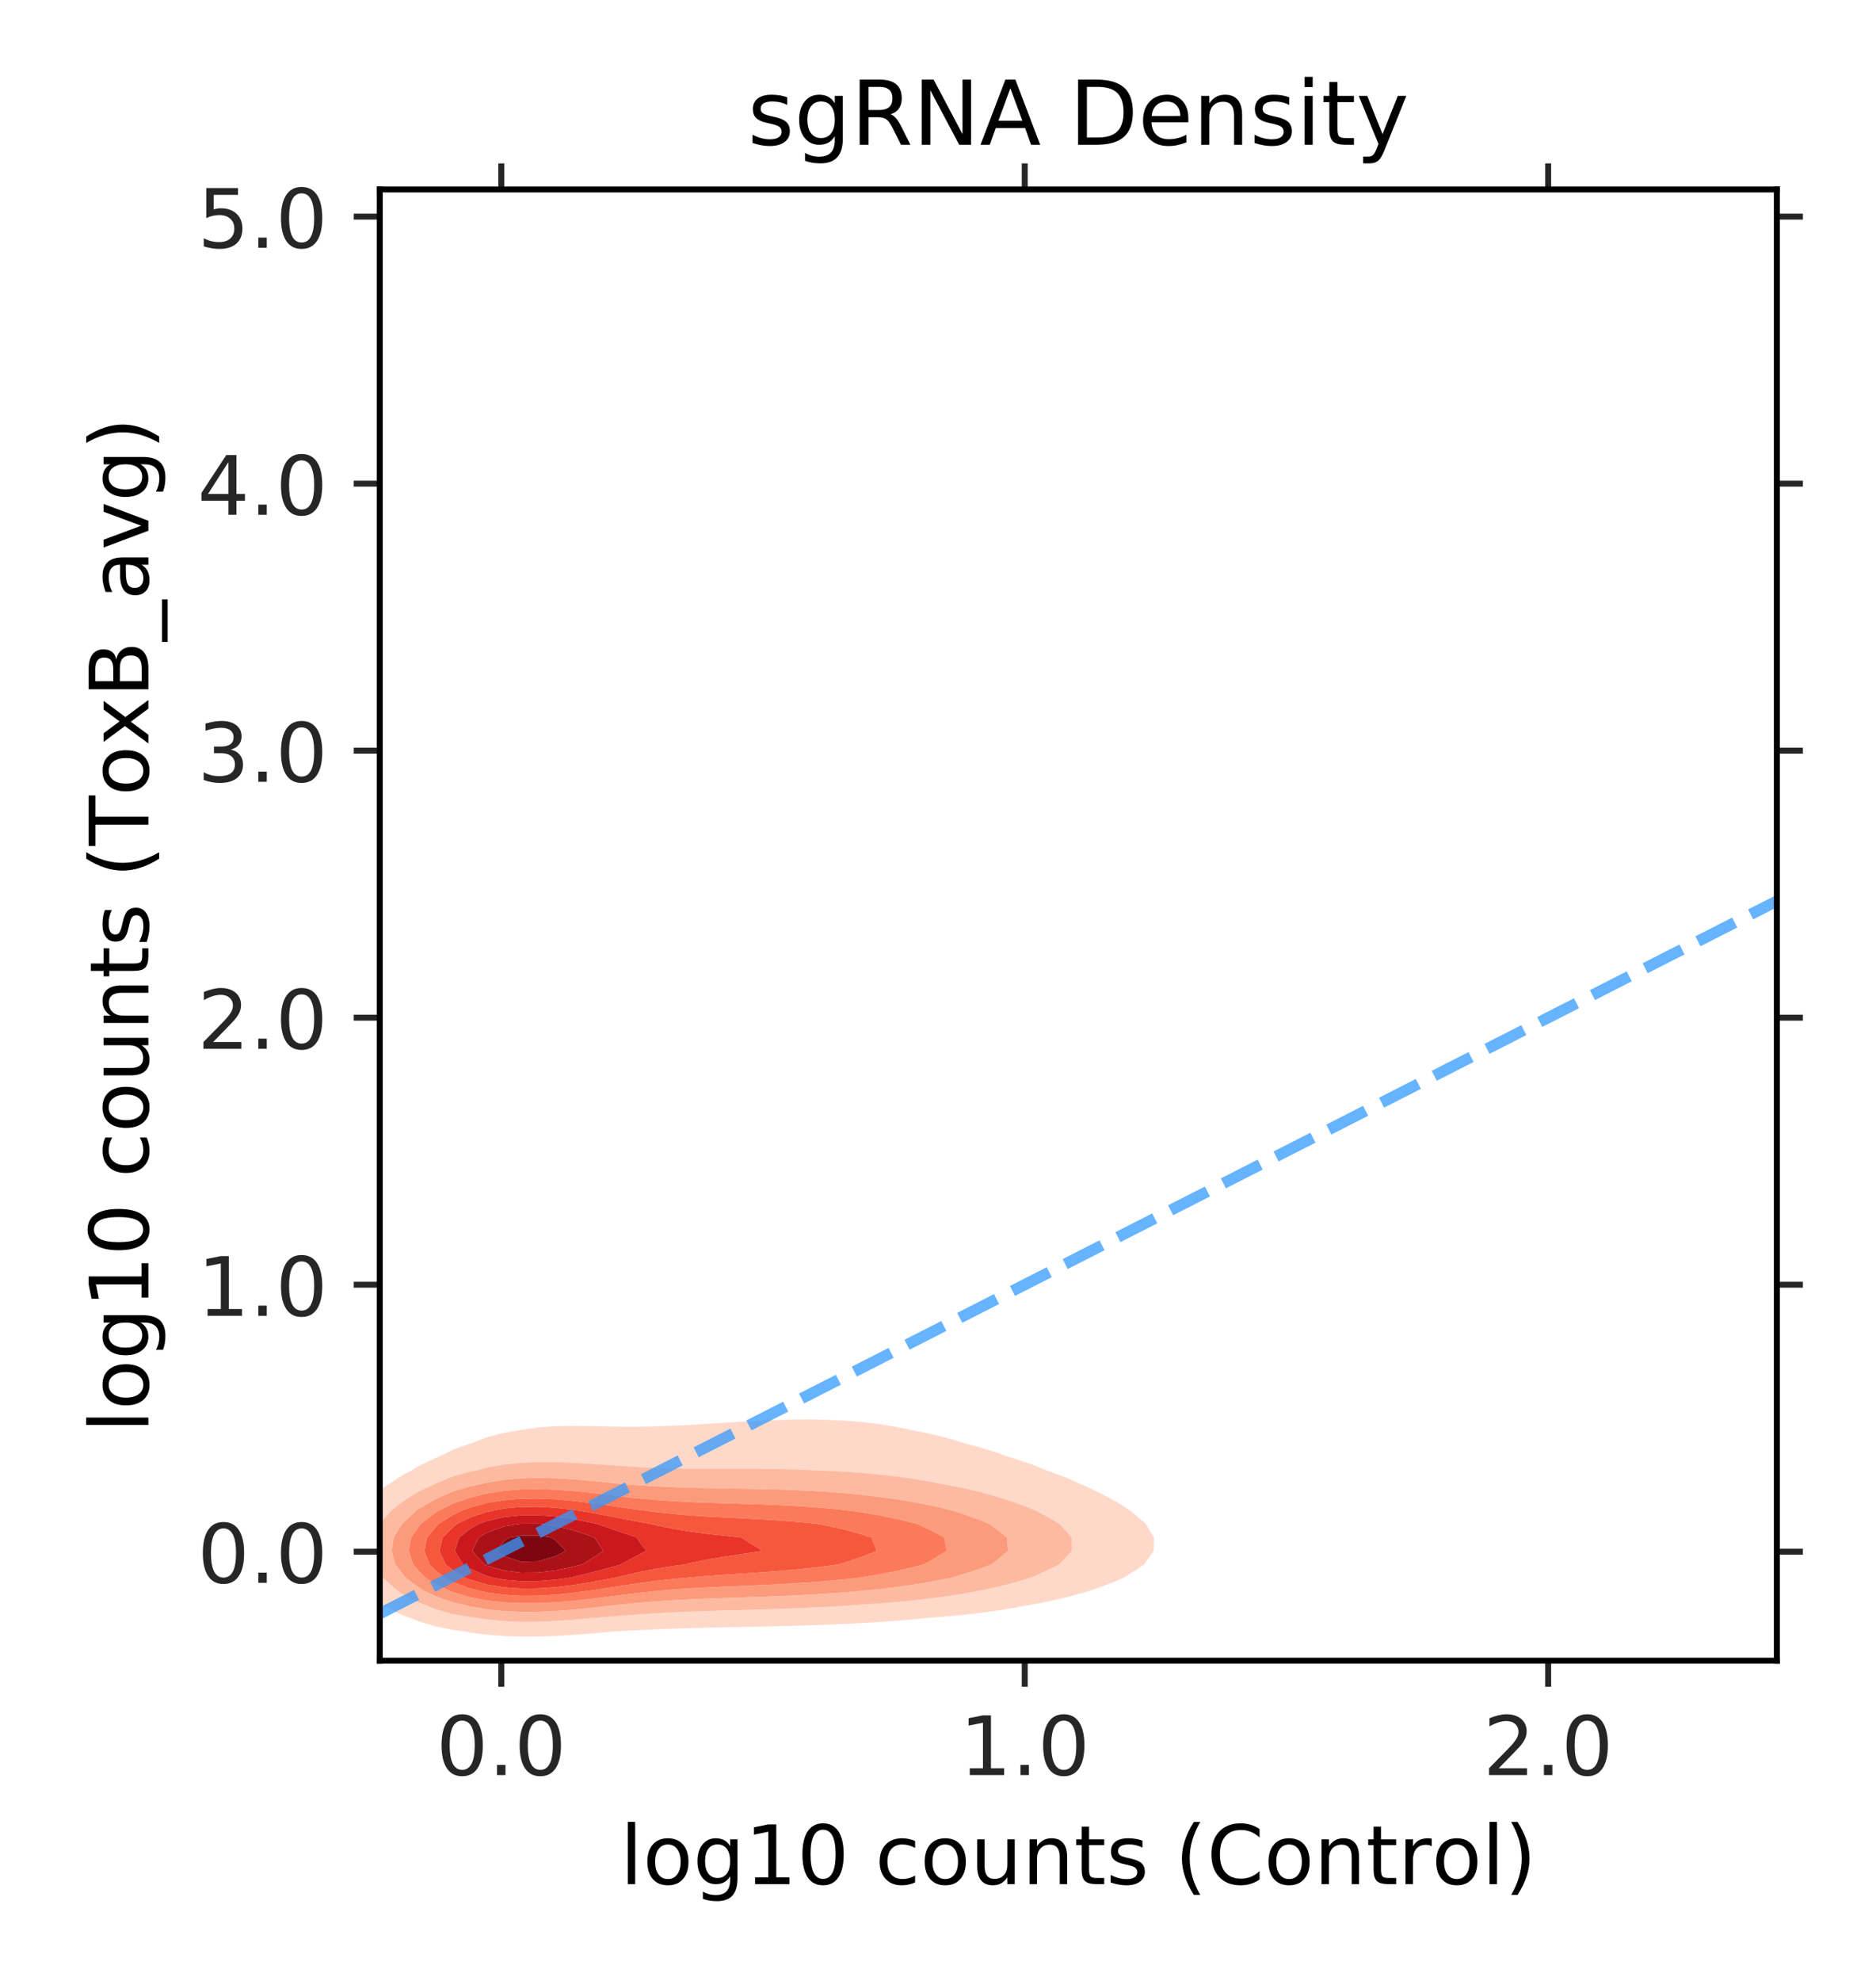 <?xml version="1.0" encoding="utf-8" standalone="no"?>
<!DOCTYPE svg PUBLIC "-//W3C//DTD SVG 1.1//EN"
  "http://www.w3.org/Graphics/SVG/1.1/DTD/svg11.dtd">
<!-- Created with matplotlib (http://matplotlib.org/) -->
<svg height="266pt" version="1.1" viewBox="0 0 252 266" width="252pt" xmlns="http://www.w3.org/2000/svg" xmlns:xlink="http://www.w3.org/1999/xlink">
 <defs>
  <style type="text/css">
*{stroke-linecap:butt;stroke-linejoin:round;}
  </style>
 </defs>
 <g id="figure_1">
  <g id="patch_1">
   <path d="M 0 266.4 
L 252 266.4 
L 252 0 
L 0 0 
z
" style="fill:#ffffff;"/>
  </g>
  <g id="axes_1">
   <g id="patch_2">
    <path d="M 51.016 223 
L 238.68 223 
L 238.68 25.44 
L 51.016 25.44 
z
" style="fill:#ffffff;"/>
   </g>
   <g id="PathCollection_1">
    <path clip-path="url(#pe8251af7b0)" d="M 37.981 224.501 
L 40.268 224.501 
L 42.556 224.501 
L 44.843 224.501 
L 47.131 224.501 
L 49.419 224.501 
L 51.706 224.501 
L 53.994 224.501 
L 56.281 224.501 
L 58.569 224.501 
L 60.856 224.501 
L 63.144 224.501 
L 65.432 224.501 
L 67.719 224.501 
L 70.007 224.501 
L 72.294 224.501 
L 74.582 224.501 
L 76.869 224.501 
L 79.157 224.501 
L 81.445 224.501 
L 83.732 224.501 
L 86.02 224.501 
L 88.307 224.501 
L 90.595 224.501 
L 92.882 224.501 
L 95.17 224.501 
L 97.458 224.501 
L 99.745 224.501 
L 102.033 224.501 
L 104.32 224.501 
L 106.608 224.501 
L 108.895 224.501 
L 111.183 224.501 
L 113.47 224.501 
L 115.758 224.501 
L 118.046 224.501 
L 120.333 224.501 
L 122.621 224.501 
L 124.908 224.501 
L 127.196 224.501 
L 129.483 224.501 
L 131.771 224.501 
L 134.059 224.501 
L 136.346 224.501 
L 138.634 224.501 
L 140.921 224.501 
L 143.209 224.501 
L 145.496 224.501 
L 147.784 224.501 
L 150.072 224.501 
L 152.359 224.501 
L 154.647 224.501 
L 156.934 224.501 
L 159.222 224.501 
L 161.509 224.501 
L 163.797 224.501 
L 166.085 224.501 
L 168.372 224.501 
L 170.66 224.501 
L 172.947 224.501 
L 175.235 224.501 
L 177.522 224.501 
L 179.81 224.501 
L 182.098 224.501 
L 184.385 224.501 
L 186.673 224.501 
L 188.96 224.501 
L 191.248 224.501 
L 193.535 224.501 
L 195.823 224.501 
L 198.11 224.501 
L 200.398 224.501 
L 202.686 224.501 
L 204.973 224.501 
L 207.261 224.501 
L 209.548 224.501 
L 211.836 224.501 
L 214.123 224.501 
L 216.411 224.501 
L 218.699 224.501 
L 220.986 224.501 
L 223.274 224.501 
L 225.561 224.501 
L 227.849 224.501 
L 230.136 224.501 
L 232.424 224.501 
L 234.712 224.501 
L 236.999 224.501 
L 239.287 224.501 
L 241.574 224.501 
L 243.862 224.501 
L 246.149 224.501 
L 248.437 224.501 
L 250.725 224.501 
L 253.012 224.501 
L 255.3 224.501 
L 257.587 224.501 
L 259.875 224.501 
L 262.162 224.501 
L 262.162 222.697 
L 262.162 220.892 
L 262.162 219.088 
L 262.162 217.284 
L 262.162 215.48 
L 262.162 213.676 
L 262.162 211.872 
L 262.162 210.068 
L 262.162 208.263 
L 262.162 206.459 
L 262.162 204.655 
L 262.162 202.851 
L 262.162 201.047 
L 262.162 199.243 
L 262.162 197.439 
L 262.162 195.634 
L 262.162 193.83 
L 262.162 192.026 
L 262.162 190.222 
L 262.162 188.418 
L 262.162 186.614 
L 262.162 184.81 
L 262.162 183.005 
L 262.162 181.201 
L 262.162 179.397 
L 262.162 177.593 
L 262.162 175.789 
L 262.162 173.985 
L 262.162 172.181 
L 262.162 170.376 
L 262.162 168.572 
L 262.162 166.768 
L 262.162 164.964 
L 262.162 163.16 
L 262.162 161.356 
L 262.162 159.552 
L 262.162 157.747 
L 262.162 155.943 
L 262.162 154.139 
L 262.162 152.335 
L 262.162 150.531 
L 262.162 148.727 
L 262.162 146.922 
L 262.162 145.118 
L 262.162 143.314 
L 262.162 141.51 
L 262.162 139.706 
L 262.162 137.902 
L 262.162 136.098 
L 262.162 134.293 
L 262.162 132.489 
L 262.162 130.685 
L 262.162 128.881 
L 262.162 127.077 
L 262.162 125.273 
L 262.162 123.469 
L 262.162 121.664 
L 262.162 119.86 
L 262.162 118.056 
L 262.162 116.252 
L 262.162 114.448 
L 262.162 112.644 
L 262.162 110.84 
L 262.162 109.035 
L 262.162 107.231 
L 262.162 105.427 
L 262.162 103.623 
L 262.162 101.819 
L 262.162 100.015 
L 262.162 98.211 
L 262.162 96.406 
L 262.162 94.602 
L 262.162 92.798 
L 262.162 90.994 
L 262.162 89.19 
L 262.162 87.386 
L 262.162 85.582 
L 262.162 83.777 
L 262.162 81.973 
L 262.162 80.169 
L 262.162 78.365 
L 262.162 76.561 
L 262.162 74.757 
L 262.162 72.953 
L 262.162 71.148 
L 262.162 69.344 
L 262.162 67.54 
L 262.162 65.736 
L 262.162 63.932 
L 262.162 62.128 
L 262.162 60.324 
L 262.162 58.519 
L 262.162 56.715 
L 262.162 54.911 
L 262.162 53.107 
L 262.162 51.303 
L 262.162 49.499 
L 262.162 47.695 
L 262.162 45.89 
L 259.875 45.89 
L 257.587 45.89 
L 255.3 45.89 
L 253.012 45.89 
L 250.725 45.89 
L 248.437 45.89 
L 246.149 45.89 
L 243.862 45.89 
L 241.574 45.89 
L 239.287 45.89 
L 236.999 45.89 
L 234.712 45.89 
L 232.424 45.89 
L 230.136 45.89 
L 227.849 45.89 
L 225.561 45.89 
L 223.274 45.89 
L 220.986 45.89 
L 218.699 45.89 
L 216.411 45.89 
L 214.123 45.89 
L 211.836 45.89 
L 209.548 45.89 
L 207.261 45.89 
L 204.973 45.89 
L 202.686 45.89 
L 200.398 45.89 
L 198.11 45.89 
L 195.823 45.89 
L 193.535 45.89 
L 191.248 45.89 
L 188.96 45.89 
L 186.673 45.89 
L 184.385 45.89 
L 182.098 45.89 
L 179.81 45.89 
L 177.522 45.89 
L 175.235 45.89 
L 172.947 45.89 
L 170.66 45.89 
L 168.372 45.89 
L 166.085 45.89 
L 163.797 45.89 
L 161.509 45.89 
L 159.222 45.89 
L 156.934 45.89 
L 154.647 45.89 
L 152.359 45.89 
L 150.072 45.89 
L 147.784 45.89 
L 145.496 45.89 
L 143.209 45.89 
L 140.921 45.89 
L 138.634 45.89 
L 136.346 45.89 
L 134.059 45.89 
L 131.771 45.89 
L 129.483 45.89 
L 127.196 45.89 
L 124.908 45.89 
L 122.621 45.89 
L 120.333 45.89 
L 118.046 45.89 
L 115.758 45.89 
L 113.47 45.89 
L 111.183 45.89 
L 108.895 45.89 
L 106.608 45.89 
L 104.32 45.89 
L 102.033 45.89 
L 99.745 45.89 
L 97.458 45.89 
L 95.17 45.89 
L 92.882 45.89 
L 90.595 45.89 
L 88.307 45.89 
L 86.02 45.89 
L 83.732 45.89 
L 81.445 45.89 
L 79.157 45.89 
L 76.869 45.89 
L 74.582 45.89 
L 72.294 45.89 
L 70.007 45.89 
L 67.719 45.89 
L 65.432 45.89 
L 63.144 45.89 
L 60.856 45.89 
L 58.569 45.89 
L 56.281 45.89 
L 53.994 45.89 
L 51.706 45.89 
L 49.419 45.89 
L 47.131 45.89 
L 44.843 45.89 
L 42.556 45.89 
L 40.268 45.89 
L 37.981 45.89 
L 35.693 45.89 
L 35.693 47.695 
L 35.693 49.499 
L 35.693 51.303 
L 35.693 53.107 
L 35.693 54.911 
L 35.693 56.715 
L 35.693 58.519 
L 35.693 60.324 
L 35.693 62.128 
L 35.693 63.932 
L 35.693 65.736 
L 35.693 67.54 
L 35.693 69.344 
L 35.693 71.148 
L 35.693 72.953 
L 35.693 74.757 
L 35.693 76.561 
L 35.693 78.365 
L 35.693 80.169 
L 35.693 81.973 
L 35.693 83.777 
L 35.693 85.582 
L 35.693 87.386 
L 35.693 89.19 
L 35.693 90.994 
L 35.693 92.798 
L 35.693 94.602 
L 35.693 96.406 
L 35.693 98.211 
L 35.693 100.015 
L 35.693 101.819 
L 35.693 103.623 
L 35.693 105.427 
L 35.693 107.231 
L 35.693 109.035 
L 35.693 110.84 
L 35.693 112.644 
L 35.693 114.448 
L 35.693 116.252 
L 35.693 118.056 
L 35.693 119.86 
L 35.693 121.664 
L 35.693 123.469 
L 35.693 125.273 
L 35.693 127.077 
L 35.693 128.881 
L 35.693 130.685 
L 35.693 132.489 
L 35.693 134.293 
L 35.693 136.098 
L 35.693 137.902 
L 35.693 139.706 
L 35.693 141.51 
L 35.693 143.314 
L 35.693 145.118 
L 35.693 146.922 
L 35.693 148.727 
L 35.693 150.531 
L 35.693 152.335 
L 35.693 154.139 
L 35.693 155.943 
L 35.693 157.747 
L 35.693 159.552 
L 35.693 161.356 
L 35.693 163.16 
L 35.693 164.964 
L 35.693 166.768 
L 35.693 168.572 
L 35.693 170.376 
L 35.693 172.181 
L 35.693 173.985 
L 35.693 175.789 
L 35.693 177.593 
L 35.693 179.397 
L 35.693 181.201 
L 35.693 183.005 
L 35.693 184.81 
L 35.693 186.614 
L 35.693 188.418 
L 35.693 190.222 
L 35.693 192.026 
L 35.693 193.83 
L 35.693 195.634 
L 35.693 197.439 
L 35.693 199.243 
L 35.693 201.047 
L 35.693 202.851 
L 35.693 204.655 
L 35.693 206.459 
L 35.693 208.263 
L 35.693 210.068 
L 35.693 211.872 
L 35.693 213.676 
L 35.693 215.48 
L 35.693 217.284 
L 35.693 219.088 
L 35.693 220.892 
L 35.693 222.697 
L 35.693 224.501 
z
M 62.539 219.088 
L 60.856 218.862 
L 58.569 218.41 
L 56.281 217.726 
L 55.165 217.284 
L 53.994 216.861 
L 51.706 215.72 
L 51.3 215.48 
L 49.419 214.179 
L 48.788 213.676 
L 47.228 211.872 
L 47.131 211.675 
L 46.226 210.068 
L 45.876 208.263 
L 46.075 206.459 
L 46.856 204.655 
L 47.131 204.273 
L 48.071 202.851 
L 49.419 201.516 
L 49.917 201.047 
L 51.706 199.647 
L 52.313 199.243 
L 53.994 198.123 
L 55.3 197.439 
L 56.281 196.84 
L 58.569 195.759 
L 58.904 195.634 
L 60.856 194.657 
L 63.144 193.856 
L 63.243 193.83 
L 65.432 192.986 
L 67.719 192.395 
L 69.961 192.026 
L 70.007 192.015 
L 72.294 191.678 
L 74.582 191.516 
L 76.869 191.472 
L 79.157 191.495 
L 81.445 191.542 
L 83.732 191.576 
L 86.02 191.575 
L 88.307 191.53 
L 90.595 191.443 
L 92.882 191.324 
L 95.17 191.186 
L 97.458 191.042 
L 99.745 190.905 
L 102.033 190.785 
L 104.32 190.691 
L 106.608 190.632 
L 108.895 190.618 
L 111.183 190.66 
L 113.47 190.767 
L 115.758 190.951 
L 118.046 191.223 
L 120.333 191.594 
L 122.388 192.026 
L 122.621 192.065 
L 124.908 192.523 
L 127.196 193.089 
L 129.483 193.777 
L 129.64 193.83 
L 131.771 194.388 
L 134.059 195.112 
L 135.464 195.634 
L 136.346 195.888 
L 138.634 196.652 
L 140.578 197.439 
L 140.921 197.552 
L 143.209 198.408 
L 145.049 199.243 
L 145.496 199.426 
L 147.784 200.485 
L 148.836 201.047 
L 150.072 201.739 
L 151.825 202.851 
L 152.359 203.29 
L 153.927 204.655 
L 154.647 205.868 
L 155.006 206.459 
L 154.973 208.263 
L 154.647 208.714 
L 153.689 210.068 
L 152.359 210.964 
L 150.888 211.872 
L 150.072 212.229 
L 147.784 213.129 
L 146.151 213.676 
L 145.496 213.874 
L 143.209 214.501 
L 140.921 215.02 
L 138.634 215.451 
L 138.467 215.48 
L 136.346 215.887 
L 134.059 216.258 
L 131.771 216.569 
L 129.483 216.832 
L 127.196 217.054 
L 124.908 217.242 
L 124.328 217.284 
L 122.621 217.452 
L 120.333 217.645 
L 118.046 217.809 
L 115.758 217.948 
L 113.47 218.065 
L 111.183 218.163 
L 108.895 218.245 
L 106.608 218.314 
L 104.32 218.372 
L 102.033 218.422 
L 99.745 218.467 
L 97.458 218.511 
L 95.17 218.558 
L 92.882 218.615 
L 90.595 218.687 
L 88.307 218.776 
L 86.02 218.884 
L 83.732 219.006 
L 82.305 219.088 
L 81.445 219.165 
L 79.157 219.368 
L 76.869 219.545 
L 74.582 219.679 
L 72.294 219.756 
L 70.007 219.765 
L 67.719 219.691 
L 65.432 219.514 
L 63.144 219.205 
z
" style="fill:none;"/>
   </g>
   <g id="PathCollection_2">
    <path clip-path="url(#pe8251af7b0)" d="M 63.144 219.205 
L 65.432 219.514 
L 67.719 219.691 
L 70.007 219.765 
L 72.294 219.756 
L 74.582 219.679 
L 76.869 219.545 
L 79.157 219.368 
L 81.445 219.165 
L 82.305 219.088 
L 83.732 219.006 
L 86.02 218.884 
L 88.307 218.776 
L 90.595 218.687 
L 92.882 218.615 
L 95.17 218.558 
L 97.458 218.511 
L 99.745 218.467 
L 102.033 218.422 
L 104.32 218.372 
L 106.608 218.314 
L 108.895 218.245 
L 111.183 218.163 
L 113.47 218.065 
L 115.758 217.948 
L 118.046 217.809 
L 120.333 217.645 
L 122.621 217.452 
L 124.328 217.284 
L 124.908 217.242 
L 127.196 217.054 
L 129.483 216.832 
L 131.771 216.569 
L 134.059 216.258 
L 136.346 215.887 
L 138.467 215.48 
L 138.634 215.451 
L 140.921 215.02 
L 143.209 214.501 
L 145.496 213.874 
L 146.151 213.676 
L 147.784 213.129 
L 150.072 212.229 
L 150.888 211.872 
L 152.359 210.964 
L 153.689 210.068 
L 154.647 208.714 
L 154.973 208.263 
L 155.006 206.459 
L 154.647 205.868 
L 153.927 204.655 
L 152.359 203.29 
L 151.825 202.851 
L 150.072 201.739 
L 148.836 201.047 
L 147.784 200.485 
L 145.496 199.426 
L 145.049 199.243 
L 143.209 198.408 
L 140.921 197.552 
L 140.578 197.439 
L 138.634 196.652 
L 136.346 195.888 
L 135.464 195.634 
L 134.059 195.112 
L 131.771 194.388 
L 129.64 193.83 
L 129.483 193.777 
L 127.196 193.089 
L 124.908 192.523 
L 122.621 192.065 
L 122.388 192.026 
L 120.333 191.594 
L 118.046 191.223 
L 115.758 190.951 
L 113.47 190.767 
L 111.183 190.66 
L 108.895 190.618 
L 106.608 190.632 
L 104.32 190.691 
L 102.033 190.785 
L 99.745 190.905 
L 97.458 191.042 
L 95.17 191.186 
L 92.882 191.324 
L 90.595 191.443 
L 88.307 191.53 
L 86.02 191.575 
L 83.732 191.576 
L 81.445 191.542 
L 79.157 191.495 
L 76.869 191.472 
L 74.582 191.516 
L 72.294 191.678 
L 70.007 192.015 
L 69.961 192.026 
L 67.719 192.395 
L 65.432 192.986 
L 63.243 193.83 
L 63.144 193.856 
L 60.856 194.657 
L 58.904 195.634 
L 58.569 195.759 
L 56.281 196.84 
L 55.3 197.439 
L 53.994 198.123 
L 52.313 199.243 
L 51.706 199.647 
L 49.917 201.047 
L 49.419 201.516 
L 48.071 202.851 
L 47.131 204.273 
L 46.856 204.655 
L 46.075 206.459 
L 45.876 208.263 
L 46.226 210.068 
L 47.131 211.675 
L 47.228 211.872 
L 48.788 213.676 
L 49.419 214.179 
L 51.3 215.48 
L 51.706 215.72 
L 53.994 216.861 
L 55.165 217.284 
L 56.281 217.726 
L 58.569 218.41 
L 60.856 218.862 
L 62.539 219.088 
z
M 64.178 217.284 
L 63.144 217.159 
L 60.856 216.742 
L 58.569 216.107 
L 56.968 215.48 
L 56.281 215.205 
L 53.994 213.997 
L 53.494 213.676 
L 51.706 212.124 
L 51.441 211.872 
L 50.257 210.068 
L 49.857 208.263 
L 50.083 206.459 
L 50.974 204.655 
L 51.706 203.81 
L 52.565 202.851 
L 53.994 201.707 
L 54.972 201.047 
L 56.281 200.245 
L 58.463 199.243 
L 58.569 199.19 
L 60.856 198.243 
L 63.144 197.608 
L 64.01 197.439 
L 65.432 197.059 
L 67.719 196.656 
L 70.007 196.425 
L 72.294 196.327 
L 74.582 196.332 
L 76.869 196.412 
L 79.157 196.545 
L 81.445 196.704 
L 83.732 196.865 
L 86.02 197.006 
L 88.307 197.113 
L 90.595 197.181 
L 92.882 197.216 
L 95.17 197.226 
L 97.458 197.224 
L 99.745 197.22 
L 102.033 197.226 
L 104.32 197.251 
L 106.608 197.301 
L 108.895 197.386 
L 109.87 197.439 
L 111.183 197.49 
L 113.47 197.613 
L 115.758 197.775 
L 118.046 197.982 
L 120.333 198.241 
L 122.621 198.561 
L 124.908 198.951 
L 126.357 199.243 
L 127.196 199.384 
L 129.483 199.83 
L 131.771 200.372 
L 134.059 201.031 
L 134.108 201.047 
L 136.346 201.75 
L 138.634 202.629 
L 139.15 202.851 
L 140.921 203.788 
L 142.35 204.655 
L 143.209 205.598 
L 143.958 206.459 
L 143.992 208.263 
L 143.209 209.109 
L 142.291 210.068 
L 140.921 210.764 
L 138.634 211.781 
L 138.411 211.872 
L 136.346 212.493 
L 134.059 213.076 
L 131.771 213.566 
L 131.201 213.676 
L 129.483 213.989 
L 127.196 214.349 
L 124.908 214.654 
L 122.621 214.913 
L 120.333 215.133 
L 118.046 215.318 
L 115.758 215.476 
L 115.687 215.48 
L 113.47 215.637 
L 111.183 215.774 
L 108.895 215.889 
L 106.608 215.984 
L 104.32 216.065 
L 102.033 216.134 
L 99.745 216.196 
L 97.458 216.257 
L 95.17 216.323 
L 92.882 216.403 
L 90.595 216.502 
L 88.307 216.627 
L 86.02 216.777 
L 83.732 216.947 
L 81.445 217.127 
L 79.37 217.284 
L 79.157 217.306 
L 76.869 217.52 
L 74.582 217.683 
L 72.294 217.777 
L 70.007 217.787 
L 67.719 217.696 
L 65.432 217.481 
z
" style="fill:#fed9c9;"/>
   </g>
   <g id="PathCollection_3">
    <path clip-path="url(#pe8251af7b0)" d="M 65.432 217.481 
L 67.719 217.696 
L 70.007 217.787 
L 72.294 217.777 
L 74.582 217.683 
L 76.869 217.52 
L 79.157 217.306 
L 79.37 217.284 
L 81.445 217.127 
L 83.732 216.947 
L 86.02 216.777 
L 88.307 216.627 
L 90.595 216.502 
L 92.882 216.403 
L 95.17 216.323 
L 97.458 216.257 
L 99.745 216.196 
L 102.033 216.134 
L 104.32 216.065 
L 106.608 215.984 
L 108.895 215.889 
L 111.183 215.774 
L 113.47 215.637 
L 115.687 215.48 
L 115.758 215.476 
L 118.046 215.318 
L 120.333 215.133 
L 122.621 214.913 
L 124.908 214.654 
L 127.196 214.349 
L 129.483 213.989 
L 131.201 213.676 
L 131.771 213.566 
L 134.059 213.076 
L 136.346 212.493 
L 138.411 211.872 
L 138.634 211.781 
L 140.921 210.764 
L 142.291 210.068 
L 143.209 209.109 
L 143.992 208.263 
L 143.958 206.459 
L 143.209 205.598 
L 142.35 204.655 
L 140.921 203.788 
L 139.15 202.851 
L 138.634 202.629 
L 136.346 201.75 
L 134.108 201.047 
L 134.059 201.031 
L 131.771 200.372 
L 129.483 199.83 
L 127.196 199.384 
L 126.357 199.243 
L 124.908 198.951 
L 122.621 198.561 
L 120.333 198.241 
L 118.046 197.982 
L 115.758 197.775 
L 113.47 197.613 
L 111.183 197.49 
L 109.87 197.439 
L 108.895 197.386 
L 106.608 197.301 
L 104.32 197.251 
L 102.033 197.226 
L 99.745 197.22 
L 97.458 197.224 
L 95.17 197.226 
L 92.882 197.216 
L 90.595 197.181 
L 88.307 197.113 
L 86.02 197.006 
L 83.732 196.865 
L 81.445 196.704 
L 79.157 196.545 
L 76.869 196.412 
L 74.582 196.332 
L 72.294 196.327 
L 70.007 196.425 
L 67.719 196.656 
L 65.432 197.059 
L 64.01 197.439 
L 63.144 197.608 
L 60.856 198.243 
L 58.569 199.19 
L 58.463 199.243 
L 56.281 200.245 
L 54.972 201.047 
L 53.994 201.707 
L 52.565 202.851 
L 51.706 203.81 
L 50.974 204.655 
L 50.083 206.459 
L 49.857 208.263 
L 50.257 210.068 
L 51.441 211.872 
L 51.706 212.124 
L 53.494 213.676 
L 53.994 213.997 
L 56.281 215.205 
L 56.968 215.48 
L 58.569 216.107 
L 60.856 216.742 
L 63.144 217.159 
L 64.178 217.284 
z
M 62.205 215.48 
L 60.856 215.16 
L 58.569 214.375 
L 57.103 213.676 
L 56.281 213.19 
L 54.499 211.872 
L 53.994 211.239 
L 53.099 210.068 
L 52.603 208.263 
L 52.882 206.459 
L 53.984 204.655 
L 53.994 204.645 
L 55.912 202.851 
L 56.281 202.592 
L 58.569 201.272 
L 59.081 201.047 
L 60.856 200.275 
L 63.144 199.584 
L 64.828 199.243 
L 65.432 199.092 
L 67.719 198.713 
L 70.007 198.512 
L 72.294 198.45 
L 74.582 198.498 
L 76.869 198.633 
L 79.157 198.829 
L 81.445 199.061 
L 83.208 199.243 
L 83.732 199.286 
L 86.02 199.452 
L 88.307 199.592 
L 90.595 199.699 
L 92.882 199.775 
L 95.17 199.827 
L 97.458 199.865 
L 99.745 199.9 
L 102.033 199.941 
L 104.32 199.997 
L 106.608 200.074 
L 108.895 200.179 
L 111.183 200.319 
L 113.47 200.498 
L 115.758 200.723 
L 118.046 201.003 
L 118.356 201.047 
L 120.333 201.309 
L 122.621 201.675 
L 124.908 202.118 
L 127.196 202.65 
L 127.949 202.851 
L 129.483 203.328 
L 131.771 204.169 
L 132.917 204.655 
L 134.059 205.486 
L 135.264 206.459 
L 135.402 208.263 
L 134.059 209.386 
L 133.178 210.068 
L 131.771 210.602 
L 129.483 211.363 
L 127.709 211.872 
L 127.196 211.983 
L 124.908 212.427 
L 122.621 212.804 
L 120.333 213.123 
L 118.046 213.395 
L 115.758 213.624 
L 115.163 213.676 
L 113.47 213.821 
L 111.183 213.988 
L 108.895 214.127 
L 106.608 214.243 
L 104.32 214.341 
L 102.033 214.425 
L 99.745 214.501 
L 97.458 214.575 
L 95.17 214.655 
L 92.882 214.752 
L 90.595 214.873 
L 88.307 215.025 
L 86.02 215.209 
L 83.732 215.418 
L 83.113 215.48 
L 81.445 215.672 
L 79.157 215.931 
L 76.869 216.155 
L 74.582 216.326 
L 72.294 216.425 
L 70.007 216.435 
L 67.719 216.339 
L 65.432 216.112 
L 63.144 215.717 
z
" style="fill:#fcbba1;"/>
   </g>
   <g id="PathCollection_4">
    <path clip-path="url(#pe8251af7b0)" d="M 63.144 215.717 
L 65.432 216.112 
L 67.719 216.339 
L 70.007 216.435 
L 72.294 216.425 
L 74.582 216.326 
L 76.869 216.155 
L 79.157 215.931 
L 81.445 215.672 
L 83.113 215.48 
L 83.732 215.418 
L 86.02 215.209 
L 88.307 215.025 
L 90.595 214.873 
L 92.882 214.752 
L 95.17 214.655 
L 97.458 214.575 
L 99.745 214.501 
L 102.033 214.425 
L 104.32 214.341 
L 106.608 214.243 
L 108.895 214.127 
L 111.183 213.988 
L 113.47 213.821 
L 115.163 213.676 
L 115.758 213.624 
L 118.046 213.395 
L 120.333 213.123 
L 122.621 212.804 
L 124.908 212.427 
L 127.196 211.983 
L 127.709 211.872 
L 129.483 211.363 
L 131.771 210.602 
L 133.178 210.068 
L 134.059 209.386 
L 135.402 208.263 
L 135.264 206.459 
L 134.059 205.486 
L 132.917 204.655 
L 131.771 204.169 
L 129.483 203.328 
L 127.949 202.851 
L 127.196 202.65 
L 124.908 202.118 
L 122.621 201.675 
L 120.333 201.309 
L 118.356 201.047 
L 118.046 201.003 
L 115.758 200.723 
L 113.47 200.498 
L 111.183 200.319 
L 108.895 200.179 
L 106.608 200.074 
L 104.32 199.997 
L 102.033 199.941 
L 99.745 199.9 
L 97.458 199.865 
L 95.17 199.827 
L 92.882 199.775 
L 90.595 199.699 
L 88.307 199.592 
L 86.02 199.452 
L 83.732 199.286 
L 83.208 199.243 
L 81.445 199.061 
L 79.157 198.829 
L 76.869 198.633 
L 74.582 198.498 
L 72.294 198.45 
L 70.007 198.512 
L 67.719 198.713 
L 65.432 199.092 
L 64.828 199.243 
L 63.144 199.584 
L 60.856 200.275 
L 59.081 201.047 
L 58.569 201.272 
L 56.281 202.592 
L 55.912 202.851 
L 53.994 204.645 
L 53.984 204.655 
L 52.882 206.459 
L 52.603 208.263 
L 53.099 210.068 
L 53.994 211.239 
L 54.499 211.872 
L 56.281 213.19 
L 57.103 213.676 
L 58.569 214.375 
L 60.856 215.16 
L 62.205 215.48 
z
M 60.537 213.676 
L 58.569 212.759 
L 57.161 211.872 
L 56.281 210.975 
L 55.488 210.068 
L 54.904 208.263 
L 55.231 206.459 
L 56.281 204.955 
L 56.507 204.655 
L 58.569 203.068 
L 58.926 202.851 
L 60.856 201.894 
L 63.144 201.118 
L 63.441 201.047 
L 65.432 200.538 
L 67.719 200.178 
L 70.007 199.996 
L 72.294 199.955 
L 74.582 200.029 
L 76.869 200.193 
L 79.157 200.425 
L 81.445 200.698 
L 83.732 200.982 
L 84.315 201.047 
L 86.02 201.222 
L 88.307 201.422 
L 90.595 201.582 
L 92.882 201.703 
L 95.17 201.793 
L 97.458 201.865 
L 99.745 201.932 
L 102.033 202.005 
L 104.32 202.094 
L 106.608 202.209 
L 108.895 202.357 
L 111.183 202.544 
L 113.47 202.78 
L 114.049 202.851 
L 115.758 203.086 
L 118.046 203.467 
L 120.333 203.929 
L 122.621 204.486 
L 123.227 204.655 
L 124.908 205.423 
L 126.842 206.459 
L 127.157 208.263 
L 124.908 209.62 
L 124.073 210.068 
L 122.621 210.451 
L 120.333 210.976 
L 118.046 211.422 
L 115.758 211.8 
L 115.262 211.872 
L 113.47 212.071 
L 111.183 212.287 
L 108.895 212.467 
L 106.608 212.618 
L 104.32 212.745 
L 102.033 212.853 
L 99.745 212.95 
L 97.458 213.046 
L 95.17 213.15 
L 92.882 213.275 
L 90.595 213.433 
L 88.307 213.631 
L 87.9 213.676 
L 86.02 213.875 
L 83.732 214.152 
L 81.445 214.444 
L 79.157 214.726 
L 76.869 214.972 
L 74.582 215.158 
L 72.294 215.266 
L 70.007 215.277 
L 67.719 215.172 
L 65.432 214.922 
L 63.144 214.488 
L 60.856 213.801 
z
" style="fill:#fc9b7c;"/>
   </g>
   <g id="PathCollection_5">
    <path clip-path="url(#pe8251af7b0)" d="M 60.856 213.801 
L 63.144 214.488 
L 65.432 214.922 
L 67.719 215.172 
L 70.007 215.277 
L 72.294 215.266 
L 74.582 215.158 
L 76.869 214.972 
L 79.157 214.726 
L 81.445 214.444 
L 83.732 214.152 
L 86.02 213.875 
L 87.9 213.676 
L 88.307 213.631 
L 90.595 213.433 
L 92.882 213.275 
L 95.17 213.15 
L 97.458 213.046 
L 99.745 212.95 
L 102.033 212.853 
L 104.32 212.745 
L 106.608 212.618 
L 108.895 212.467 
L 111.183 212.287 
L 113.47 212.071 
L 115.262 211.872 
L 115.758 211.8 
L 118.046 211.422 
L 120.333 210.976 
L 122.621 210.451 
L 124.073 210.068 
L 124.908 209.62 
L 127.157 208.263 
L 126.842 206.459 
L 124.908 205.423 
L 123.227 204.655 
L 122.621 204.486 
L 120.333 203.929 
L 118.046 203.467 
L 115.758 203.086 
L 114.049 202.851 
L 113.47 202.78 
L 111.183 202.544 
L 108.895 202.357 
L 106.608 202.209 
L 104.32 202.094 
L 102.033 202.005 
L 99.745 201.932 
L 97.458 201.865 
L 95.17 201.793 
L 92.882 201.703 
L 90.595 201.582 
L 88.307 201.422 
L 86.02 201.222 
L 84.315 201.047 
L 83.732 200.982 
L 81.445 200.698 
L 79.157 200.425 
L 76.869 200.193 
L 74.582 200.029 
L 72.294 199.955 
L 70.007 199.996 
L 67.719 200.178 
L 65.432 200.538 
L 63.441 201.047 
L 63.144 201.118 
L 60.856 201.894 
L 58.926 202.851 
L 58.569 203.068 
L 56.507 204.655 
L 56.281 204.955 
L 55.231 206.459 
L 54.904 208.263 
L 55.488 210.068 
L 56.281 210.975 
L 57.161 211.872 
L 58.569 212.759 
L 60.537 213.676 
z
M 64.674 213.676 
L 63.144 213.303 
L 60.856 212.448 
L 59.744 211.872 
L 58.569 210.928 
L 57.686 210.068 
L 56.996 208.263 
L 57.38 206.459 
L 58.569 205.006 
L 58.902 204.655 
L 60.856 203.412 
L 62.076 202.851 
L 63.144 202.432 
L 65.432 201.81 
L 67.719 201.437 
L 70.007 201.255 
L 72.294 201.225 
L 74.582 201.321 
L 76.869 201.519 
L 79.157 201.793 
L 81.445 202.116 
L 83.732 202.454 
L 86.02 202.776 
L 86.647 202.851 
L 88.307 203.069 
L 90.595 203.312 
L 92.882 203.502 
L 95.17 203.649 
L 97.458 203.769 
L 99.745 203.881 
L 102.033 204.001 
L 104.32 204.143 
L 106.608 204.318 
L 108.895 204.538 
L 109.895 204.655 
L 111.183 204.89 
L 113.47 205.4 
L 115.758 206.026 
L 117.085 206.459 
L 117.776 208.263 
L 115.758 209.059 
L 113.47 209.829 
L 112.649 210.068 
L 111.183 210.278 
L 108.895 210.556 
L 106.608 210.788 
L 104.32 210.983 
L 102.033 211.15 
L 99.745 211.3 
L 97.458 211.447 
L 95.17 211.608 
L 92.882 211.802 
L 92.248 211.872 
L 90.595 212.012 
L 88.307 212.258 
L 86.02 212.556 
L 83.732 212.896 
L 81.445 213.255 
L 79.157 213.603 
L 78.629 213.676 
L 76.869 213.908 
L 74.582 214.141 
L 72.294 214.275 
L 70.007 214.288 
L 67.719 214.156 
L 65.432 213.844 
z
" style="fill:#fb7a5a;"/>
   </g>
   <g id="PathCollection_6">
    <path clip-path="url(#pe8251af7b0)" d="M 65.432 213.844 
L 67.719 214.156 
L 70.007 214.288 
L 72.294 214.275 
L 74.582 214.141 
L 76.869 213.908 
L 78.629 213.676 
L 79.157 213.603 
L 81.445 213.255 
L 83.732 212.896 
L 86.02 212.556 
L 88.307 212.258 
L 90.595 212.012 
L 92.248 211.872 
L 92.882 211.802 
L 95.17 211.608 
L 97.458 211.447 
L 99.745 211.3 
L 102.033 211.15 
L 104.32 210.983 
L 106.608 210.788 
L 108.895 210.556 
L 111.183 210.278 
L 112.649 210.068 
L 113.47 209.829 
L 115.758 209.059 
L 117.776 208.263 
L 117.085 206.459 
L 115.758 206.026 
L 113.47 205.4 
L 111.183 204.89 
L 109.895 204.655 
L 108.895 204.538 
L 106.608 204.318 
L 104.32 204.143 
L 102.033 204.001 
L 99.745 203.881 
L 97.458 203.769 
L 95.17 203.649 
L 92.882 203.502 
L 90.595 203.312 
L 88.307 203.069 
L 86.647 202.851 
L 86.02 202.776 
L 83.732 202.454 
L 81.445 202.116 
L 79.157 201.793 
L 76.869 201.519 
L 74.582 201.321 
L 72.294 201.225 
L 70.007 201.255 
L 67.719 201.437 
L 65.432 201.81 
L 63.144 202.432 
L 62.076 202.851 
L 60.856 203.412 
L 58.902 204.655 
L 58.569 205.006 
L 57.38 206.459 
L 56.996 208.263 
L 57.686 210.068 
L 58.569 210.928 
L 59.744 211.872 
L 60.856 212.448 
L 63.144 213.303 
L 64.674 213.676 
z
M 62.528 211.872 
L 60.856 210.863 
L 59.863 210.068 
L 59.018 208.263 
L 59.485 206.459 
L 60.856 205.075 
L 61.384 204.655 
L 63.144 203.773 
L 65.432 203.011 
L 66.208 202.851 
L 67.719 202.566 
L 70.007 202.358 
L 72.294 202.335 
L 74.582 202.466 
L 76.869 202.722 
L 77.744 202.851 
L 79.157 203.082 
L 81.445 203.511 
L 83.732 203.965 
L 86.02 204.401 
L 87.546 204.655 
L 88.307 204.849 
L 90.595 205.317 
L 92.882 205.692 
L 95.17 205.991 
L 97.458 206.243 
L 99.556 206.459 
L 99.745 206.57 
L 102.033 208.009 
L 102.377 208.263 
L 102.033 208.32 
L 99.745 208.665 
L 97.458 209.006 
L 95.17 209.383 
L 92.882 209.847 
L 92.051 210.068 
L 90.595 210.25 
L 88.307 210.618 
L 86.02 211.068 
L 83.732 211.584 
L 82.56 211.872 
L 81.445 212.075 
L 79.157 212.49 
L 76.869 212.852 
L 74.582 213.127 
L 72.294 213.286 
L 70.007 213.302 
L 67.719 213.144 
L 65.432 212.771 
L 63.144 212.121 
z
" style="fill:#f6583e;"/>
   </g>
   <g id="PathCollection_7">
    <path clip-path="url(#pe8251af7b0)" d="M 63.144 212.121 
L 65.432 212.771 
L 67.719 213.144 
L 70.007 213.302 
L 72.294 213.286 
L 74.582 213.127 
L 76.869 212.852 
L 79.157 212.49 
L 81.445 212.075 
L 82.56 211.872 
L 83.732 211.584 
L 86.02 211.068 
L 88.307 210.618 
L 90.595 210.25 
L 92.051 210.068 
L 92.882 209.847 
L 95.17 209.383 
L 97.458 209.006 
L 99.745 208.665 
L 102.033 208.32 
L 102.377 208.263 
L 102.033 208.009 
L 99.745 206.57 
L 99.556 206.459 
L 97.458 206.243 
L 95.17 205.991 
L 92.882 205.692 
L 90.595 205.317 
L 88.307 204.849 
L 87.546 204.655 
L 86.02 204.401 
L 83.732 203.965 
L 81.445 203.511 
L 79.157 203.082 
L 77.744 202.851 
L 76.869 202.722 
L 74.582 202.466 
L 72.294 202.335 
L 70.007 202.358 
L 67.719 202.566 
L 66.208 202.851 
L 65.432 203.011 
L 63.144 203.773 
L 61.384 204.655 
L 60.856 205.075 
L 59.485 206.459 
L 59.018 208.263 
L 59.863 210.068 
L 60.856 210.863 
L 62.528 211.872 
z
M 66.309 211.872 
L 65.432 211.647 
L 63.144 210.662 
L 62.196 210.068 
L 61.094 208.263 
L 61.696 206.459 
L 63.144 205.308 
L 64.307 204.655 
L 65.432 204.242 
L 67.719 203.721 
L 70.007 203.48 
L 72.294 203.464 
L 74.582 203.637 
L 76.869 203.964 
L 79.157 204.412 
L 80.255 204.655 
L 81.445 205.058 
L 83.732 205.855 
L 85.532 206.459 
L 86.02 207.212 
L 86.826 208.263 
L 86.02 208.635 
L 83.732 209.897 
L 83.458 210.068 
L 81.445 210.62 
L 79.157 211.236 
L 76.869 211.776 
L 76.357 211.872 
L 74.582 212.118 
L 72.294 212.302 
L 70.007 212.319 
L 67.719 212.134 
z
" style="fill:#e83429;"/>
   </g>
   <g id="PathCollection_8">
    <path clip-path="url(#pe8251af7b0)" d="M 67.719 212.134 
L 70.007 212.319 
L 72.294 212.302 
L 74.582 212.118 
L 76.357 211.872 
L 76.869 211.776 
L 79.157 211.236 
L 81.445 210.62 
L 83.458 210.068 
L 83.732 209.897 
L 86.02 208.635 
L 86.826 208.263 
L 86.02 207.212 
L 85.532 206.459 
L 83.732 205.855 
L 81.445 205.058 
L 80.255 204.655 
L 79.157 204.412 
L 76.869 203.964 
L 74.582 203.637 
L 72.294 203.464 
L 70.007 203.48 
L 67.719 203.721 
L 65.432 204.242 
L 64.307 204.655 
L 63.144 205.308 
L 61.696 206.459 
L 61.094 208.263 
L 62.196 210.068 
L 63.144 210.662 
L 65.432 211.647 
L 66.309 211.872 
z
M 65.019 210.068 
L 63.438 208.263 
L 64.287 206.459 
L 65.432 205.794 
L 67.719 204.975 
L 69.677 204.655 
L 70.007 204.617 
L 72.294 204.61 
L 72.792 204.655 
L 74.582 204.888 
L 76.869 205.44 
L 79.157 206.195 
L 79.869 206.459 
L 81.036 208.263 
L 79.157 209.494 
L 78.213 210.068 
L 76.869 210.42 
L 74.582 210.886 
L 72.294 211.155 
L 70.007 211.178 
L 67.719 210.902 
L 65.432 210.255 
z
" style="fill:#ca181d;"/>
   </g>
   <g id="PathCollection_9">
    <path clip-path="url(#pe8251af7b0)" d="M 65.432 210.255 
L 67.719 210.902 
L 70.007 211.178 
L 72.294 211.155 
L 74.582 210.886 
L 76.869 210.42 
L 78.213 210.068 
L 79.157 209.494 
L 81.036 208.263 
L 79.869 206.459 
L 79.157 206.195 
L 76.869 205.44 
L 74.582 204.888 
L 72.792 204.655 
L 72.294 204.61 
L 70.007 204.617 
L 69.677 204.655 
L 67.719 204.975 
L 65.432 205.794 
L 64.287 206.459 
L 63.438 208.263 
L 65.019 210.068 
z
M 66.707 208.263 
L 67.719 206.932 
L 68.487 206.459 
L 70.007 206.192 
L 72.294 206.198 
L 73.998 206.459 
L 74.582 206.793 
L 76.028 208.263 
L 74.582 208.981 
L 72.294 209.649 
L 70.007 209.7 
L 67.719 208.981 
z
" style="fill:#ac1117;"/>
   </g>
   <g id="PathCollection_10">
    <path clip-path="url(#pe8251af7b0)" d="M 67.719 208.981 
L 70.007 209.7 
L 72.294 209.649 
L 74.582 208.981 
L 76.028 208.263 
L 74.582 206.793 
L 73.998 206.459 
L 72.294 206.198 
L 70.007 206.192 
L 68.487 206.459 
L 67.719 206.932 
L 66.707 208.263 
z
" style="fill:#7e0610;"/>
   </g>
   <g id="matplotlib.axis_1">
    <g id="xtick_1">
     <g id="line2d_1">
      <defs>
       <path d="M 0 0 
L 0 3.5 
" id="m23ff0f76f3" style="stroke:#262626;stroke-width:0.8;"/>
      </defs>
      <g>
       <use style="fill:#262626;stroke:#262626;stroke-width:0.8;" x="67.335" xlink:href="#m23ff0f76f3" y="223"/>
      </g>
     </g>
     <g id="line2d_2">
      <defs>
       <path d="M 0 0 
L 0 -3.5 
" id="md3434c0e6c" style="stroke:#262626;stroke-width:0.8;"/>
      </defs>
      <g>
       <use style="fill:#262626;stroke:#262626;stroke-width:0.8;" x="67.335" xlink:href="#md3434c0e6c" y="25.44"/>
      </g>
     </g>
     <g id="text_1">
      <!-- 0.0 -->
      <defs>
       <path d="M 31.781 66.406 
Q 24.172 66.406 20.328 58.906 
Q 16.5 51.422 16.5 36.375 
Q 16.5 21.391 20.328 13.891 
Q 24.172 6.391 31.781 6.391 
Q 39.453 6.391 43.281 13.891 
Q 47.125 21.391 47.125 36.375 
Q 47.125 51.422 43.281 58.906 
Q 39.453 66.406 31.781 66.406 
z
M 31.781 74.219 
Q 44.047 74.219 50.516 64.516 
Q 56.984 54.828 56.984 36.375 
Q 56.984 17.969 50.516 8.266 
Q 44.047 -1.422 31.781 -1.422 
Q 19.531 -1.422 13.062 8.266 
Q 6.594 17.969 6.594 36.375 
Q 6.594 54.828 13.062 64.516 
Q 19.531 74.219 31.781 74.219 
z
" id="DejaVuSans-30"/>
       <path d="M 10.688 12.406 
L 21 12.406 
L 21 0 
L 10.688 0 
z
" id="DejaVuSans-2e"/>
      </defs>
      <g style="fill:#262626;" transform="translate(58.588 238.358)scale(0.11 -0.11)">
       <use xlink:href="#DejaVuSans-30"/>
       <use x="63.623" xlink:href="#DejaVuSans-2e"/>
       <use x="95.41" xlink:href="#DejaVuSans-30"/>
      </g>
     </g>
    </g>
    <g id="xtick_2">
     <g id="line2d_3">
      <g>
       <use style="fill:#262626;stroke:#262626;stroke-width:0.8;" x="137.65" xlink:href="#m23ff0f76f3" y="223"/>
      </g>
     </g>
     <g id="line2d_4">
      <g>
       <use style="fill:#262626;stroke:#262626;stroke-width:0.8;" x="137.65" xlink:href="#md3434c0e6c" y="25.44"/>
      </g>
     </g>
     <g id="text_2">
      <!-- 1.0 -->
      <defs>
       <path d="M 12.406 8.297 
L 28.516 8.297 
L 28.516 63.922 
L 10.984 60.406 
L 10.984 69.391 
L 28.422 72.906 
L 38.281 72.906 
L 38.281 8.297 
L 54.391 8.297 
L 54.391 0 
L 12.406 0 
z
" id="DejaVuSans-31"/>
      </defs>
      <g style="fill:#262626;" transform="translate(128.903 238.358)scale(0.11 -0.11)">
       <use xlink:href="#DejaVuSans-31"/>
       <use x="63.623" xlink:href="#DejaVuSans-2e"/>
       <use x="95.41" xlink:href="#DejaVuSans-30"/>
      </g>
     </g>
    </g>
    <g id="xtick_3">
     <g id="line2d_5">
      <g>
       <use style="fill:#262626;stroke:#262626;stroke-width:0.8;" x="207.964" xlink:href="#m23ff0f76f3" y="223"/>
      </g>
     </g>
     <g id="line2d_6">
      <g>
       <use style="fill:#262626;stroke:#262626;stroke-width:0.8;" x="207.964" xlink:href="#md3434c0e6c" y="25.44"/>
      </g>
     </g>
     <g id="text_3">
      <!-- 2.0 -->
      <defs>
       <path d="M 19.188 8.297 
L 53.609 8.297 
L 53.609 0 
L 7.328 0 
L 7.328 8.297 
Q 12.938 14.109 22.625 23.891 
Q 32.328 33.688 34.812 36.531 
Q 39.547 41.844 41.422 45.531 
Q 43.312 49.219 43.312 52.781 
Q 43.312 58.594 39.234 62.25 
Q 35.156 65.922 28.609 65.922 
Q 23.969 65.922 18.812 64.312 
Q 13.672 62.703 7.812 59.422 
L 7.812 69.391 
Q 13.766 71.781 18.938 73 
Q 24.125 74.219 28.422 74.219 
Q 39.75 74.219 46.484 68.547 
Q 53.219 62.891 53.219 53.422 
Q 53.219 48.922 51.531 44.891 
Q 49.859 40.875 45.406 35.406 
Q 44.188 33.984 37.641 27.219 
Q 31.109 20.453 19.188 8.297 
z
" id="DejaVuSans-32"/>
      </defs>
      <g style="fill:#262626;" transform="translate(199.218 238.358)scale(0.11 -0.11)">
       <use xlink:href="#DejaVuSans-32"/>
       <use x="63.623" xlink:href="#DejaVuSans-2e"/>
       <use x="95.41" xlink:href="#DejaVuSans-30"/>
      </g>
     </g>
    </g>
    <g id="text_4">
     <!-- log10 counts (Control) -->
     <defs>
      <path d="M 9.422 75.984 
L 18.406 75.984 
L 18.406 0 
L 9.422 0 
z
" id="DejaVuSans-6c"/>
      <path d="M 30.609 48.391 
Q 23.391 48.391 19.188 42.75 
Q 14.984 37.109 14.984 27.297 
Q 14.984 17.484 19.156 11.844 
Q 23.344 6.203 30.609 6.203 
Q 37.797 6.203 41.984 11.859 
Q 46.188 17.531 46.188 27.297 
Q 46.188 37.016 41.984 42.703 
Q 37.797 48.391 30.609 48.391 
z
M 30.609 56 
Q 42.328 56 49.016 48.375 
Q 55.719 40.766 55.719 27.297 
Q 55.719 13.875 49.016 6.219 
Q 42.328 -1.422 30.609 -1.422 
Q 18.844 -1.422 12.172 6.219 
Q 5.516 13.875 5.516 27.297 
Q 5.516 40.766 12.172 48.375 
Q 18.844 56 30.609 56 
z
" id="DejaVuSans-6f"/>
      <path d="M 45.406 27.984 
Q 45.406 37.75 41.375 43.109 
Q 37.359 48.484 30.078 48.484 
Q 22.859 48.484 18.828 43.109 
Q 14.797 37.75 14.797 27.984 
Q 14.797 18.266 18.828 12.891 
Q 22.859 7.516 30.078 7.516 
Q 37.359 7.516 41.375 12.891 
Q 45.406 18.266 45.406 27.984 
z
M 54.391 6.781 
Q 54.391 -7.172 48.188 -13.984 
Q 42 -20.797 29.203 -20.797 
Q 24.469 -20.797 20.266 -20.094 
Q 16.062 -19.391 12.109 -17.922 
L 12.109 -9.188 
Q 16.062 -11.328 19.922 -12.344 
Q 23.781 -13.375 27.781 -13.375 
Q 36.625 -13.375 41.016 -8.766 
Q 45.406 -4.156 45.406 5.172 
L 45.406 9.625 
Q 42.625 4.781 38.281 2.391 
Q 33.938 0 27.875 0 
Q 17.828 0 11.672 7.656 
Q 5.516 15.328 5.516 27.984 
Q 5.516 40.672 11.672 48.328 
Q 17.828 56 27.875 56 
Q 33.938 56 38.281 53.609 
Q 42.625 51.219 45.406 46.391 
L 45.406 54.688 
L 54.391 54.688 
z
" id="DejaVuSans-67"/>
      <path id="DejaVuSans-20"/>
      <path d="M 48.781 52.594 
L 48.781 44.188 
Q 44.969 46.297 41.141 47.344 
Q 37.312 48.391 33.406 48.391 
Q 24.656 48.391 19.812 42.844 
Q 14.984 37.312 14.984 27.297 
Q 14.984 17.281 19.812 11.734 
Q 24.656 6.203 33.406 6.203 
Q 37.312 6.203 41.141 7.25 
Q 44.969 8.297 48.781 10.406 
L 48.781 2.094 
Q 45.016 0.344 40.984 -0.531 
Q 36.969 -1.422 32.422 -1.422 
Q 20.062 -1.422 12.781 6.344 
Q 5.516 14.109 5.516 27.297 
Q 5.516 40.672 12.859 48.328 
Q 20.219 56 33.016 56 
Q 37.156 56 41.109 55.141 
Q 45.062 54.297 48.781 52.594 
z
" id="DejaVuSans-63"/>
      <path d="M 8.5 21.578 
L 8.5 54.688 
L 17.484 54.688 
L 17.484 21.922 
Q 17.484 14.156 20.5 10.266 
Q 23.531 6.391 29.594 6.391 
Q 36.859 6.391 41.078 11.031 
Q 45.312 15.672 45.312 23.688 
L 45.312 54.688 
L 54.297 54.688 
L 54.297 0 
L 45.312 0 
L 45.312 8.406 
Q 42.047 3.422 37.719 1 
Q 33.406 -1.422 27.688 -1.422 
Q 18.266 -1.422 13.375 4.438 
Q 8.5 10.297 8.5 21.578 
z
M 31.109 56 
z
" id="DejaVuSans-75"/>
      <path d="M 54.891 33.016 
L 54.891 0 
L 45.906 0 
L 45.906 32.719 
Q 45.906 40.484 42.875 44.328 
Q 39.844 48.188 33.797 48.188 
Q 26.516 48.188 22.312 43.547 
Q 18.109 38.922 18.109 30.906 
L 18.109 0 
L 9.078 0 
L 9.078 54.688 
L 18.109 54.688 
L 18.109 46.188 
Q 21.344 51.125 25.703 53.562 
Q 30.078 56 35.797 56 
Q 45.219 56 50.047 50.172 
Q 54.891 44.344 54.891 33.016 
z
" id="DejaVuSans-6e"/>
      <path d="M 18.312 70.219 
L 18.312 54.688 
L 36.812 54.688 
L 36.812 47.703 
L 18.312 47.703 
L 18.312 18.016 
Q 18.312 11.328 20.141 9.422 
Q 21.969 7.516 27.594 7.516 
L 36.812 7.516 
L 36.812 0 
L 27.594 0 
Q 17.188 0 13.234 3.875 
Q 9.281 7.766 9.281 18.016 
L 9.281 47.703 
L 2.688 47.703 
L 2.688 54.688 
L 9.281 54.688 
L 9.281 70.219 
z
" id="DejaVuSans-74"/>
      <path d="M 44.281 53.078 
L 44.281 44.578 
Q 40.484 46.531 36.375 47.5 
Q 32.281 48.484 27.875 48.484 
Q 21.188 48.484 17.844 46.438 
Q 14.5 44.391 14.5 40.281 
Q 14.5 37.156 16.891 35.375 
Q 19.281 33.594 26.516 31.984 
L 29.594 31.297 
Q 39.156 29.25 43.188 25.516 
Q 47.219 21.781 47.219 15.094 
Q 47.219 7.469 41.188 3.016 
Q 35.156 -1.422 24.609 -1.422 
Q 20.219 -1.422 15.453 -0.562 
Q 10.688 0.297 5.422 2 
L 5.422 11.281 
Q 10.406 8.688 15.234 7.391 
Q 20.062 6.109 24.812 6.109 
Q 31.156 6.109 34.562 8.281 
Q 37.984 10.453 37.984 14.406 
Q 37.984 18.062 35.516 20.016 
Q 33.062 21.969 24.703 23.781 
L 21.578 24.516 
Q 13.234 26.266 9.516 29.906 
Q 5.812 33.547 5.812 39.891 
Q 5.812 47.609 11.281 51.797 
Q 16.75 56 26.812 56 
Q 31.781 56 36.172 55.266 
Q 40.578 54.547 44.281 53.078 
z
" id="DejaVuSans-73"/>
      <path d="M 31 75.875 
Q 24.469 64.656 21.281 53.656 
Q 18.109 42.672 18.109 31.391 
Q 18.109 20.125 21.312 9.062 
Q 24.516 -2 31 -13.188 
L 23.188 -13.188 
Q 15.875 -1.703 12.234 9.375 
Q 8.594 20.453 8.594 31.391 
Q 8.594 42.281 12.203 53.312 
Q 15.828 64.359 23.188 75.875 
z
" id="DejaVuSans-28"/>
      <path d="M 64.406 67.281 
L 64.406 56.891 
Q 59.422 61.531 53.781 63.812 
Q 48.141 66.109 41.797 66.109 
Q 29.297 66.109 22.656 58.469 
Q 16.016 50.828 16.016 36.375 
Q 16.016 21.969 22.656 14.328 
Q 29.297 6.688 41.797 6.688 
Q 48.141 6.688 53.781 8.984 
Q 59.422 11.281 64.406 15.922 
L 64.406 5.609 
Q 59.234 2.094 53.438 0.328 
Q 47.656 -1.422 41.219 -1.422 
Q 24.656 -1.422 15.125 8.703 
Q 5.609 18.844 5.609 36.375 
Q 5.609 53.953 15.125 64.078 
Q 24.656 74.219 41.219 74.219 
Q 47.75 74.219 53.531 72.484 
Q 59.328 70.75 64.406 67.281 
z
" id="DejaVuSans-43"/>
      <path d="M 41.109 46.297 
Q 39.594 47.172 37.812 47.578 
Q 36.031 48 33.891 48 
Q 26.266 48 22.188 43.047 
Q 18.109 38.094 18.109 28.812 
L 18.109 0 
L 9.078 0 
L 9.078 54.688 
L 18.109 54.688 
L 18.109 46.188 
Q 20.953 51.172 25.484 53.578 
Q 30.031 56 36.531 56 
Q 37.453 56 38.578 55.875 
Q 39.703 55.766 41.062 55.516 
z
" id="DejaVuSans-72"/>
      <path d="M 8.016 75.875 
L 15.828 75.875 
Q 23.141 64.359 26.781 53.312 
Q 30.422 42.281 30.422 31.391 
Q 30.422 20.453 26.781 9.375 
Q 23.141 -1.703 15.828 -13.188 
L 8.016 -13.188 
Q 14.5 -2 17.703 9.062 
Q 20.906 20.125 20.906 31.391 
Q 20.906 42.672 17.703 53.656 
Q 14.5 64.656 8.016 75.875 
z
" id="DejaVuSans-29"/>
     </defs>
     <g transform="translate(83.295 253.004)scale(0.11 -0.11)">
      <use xlink:href="#DejaVuSans-6c"/>
      <use x="27.783" xlink:href="#DejaVuSans-6f"/>
      <use x="88.965" xlink:href="#DejaVuSans-67"/>
      <use x="152.441" xlink:href="#DejaVuSans-31"/>
      <use x="216.064" xlink:href="#DejaVuSans-30"/>
      <use x="279.688" xlink:href="#DejaVuSans-20"/>
      <use x="311.475" xlink:href="#DejaVuSans-63"/>
      <use x="366.455" xlink:href="#DejaVuSans-6f"/>
      <use x="427.637" xlink:href="#DejaVuSans-75"/>
      <use x="491.016" xlink:href="#DejaVuSans-6e"/>
      <use x="554.395" xlink:href="#DejaVuSans-74"/>
      <use x="593.604" xlink:href="#DejaVuSans-73"/>
      <use x="645.703" xlink:href="#DejaVuSans-20"/>
      <use x="677.49" xlink:href="#DejaVuSans-28"/>
      <use x="716.504" xlink:href="#DejaVuSans-43"/>
      <use x="786.328" xlink:href="#DejaVuSans-6f"/>
      <use x="847.51" xlink:href="#DejaVuSans-6e"/>
      <use x="910.889" xlink:href="#DejaVuSans-74"/>
      <use x="950.098" xlink:href="#DejaVuSans-72"/>
      <use x="991.18" xlink:href="#DejaVuSans-6f"/>
      <use x="1052.361" xlink:href="#DejaVuSans-6c"/>
      <use x="1080.145" xlink:href="#DejaVuSans-29"/>
     </g>
    </g>
   </g>
   <g id="matplotlib.axis_2">
    <g id="ytick_1">
     <g id="line2d_7">
      <defs>
       <path d="M 0 0 
L -3.5 0 
" id="m855fce58c4" style="stroke:#262626;stroke-width:0.8;"/>
      </defs>
      <g>
       <use style="fill:#262626;stroke:#262626;stroke-width:0.8;" x="51.016" xlink:href="#m855fce58c4" y="208.366"/>
      </g>
     </g>
     <g id="line2d_8">
      <defs>
       <path d="M 0 0 
L 3.5 0 
" id="mf48f0757a2" style="stroke:#262626;stroke-width:0.8;"/>
      </defs>
      <g>
       <use style="fill:#262626;stroke:#262626;stroke-width:0.8;" x="238.68" xlink:href="#mf48f0757a2" y="208.366"/>
      </g>
     </g>
     <g id="text_5">
      <!-- 0.0 -->
      <g style="fill:#262626;" transform="translate(26.523 212.545)scale(0.11 -0.11)">
       <use xlink:href="#DejaVuSans-30"/>
       <use x="63.623" xlink:href="#DejaVuSans-2e"/>
       <use x="95.41" xlink:href="#DejaVuSans-30"/>
      </g>
     </g>
    </g>
    <g id="ytick_2">
     <g id="line2d_9">
      <g>
       <use style="fill:#262626;stroke:#262626;stroke-width:0.8;" x="51.016" xlink:href="#m855fce58c4" y="172.511"/>
      </g>
     </g>
     <g id="line2d_10">
      <g>
       <use style="fill:#262626;stroke:#262626;stroke-width:0.8;" x="238.68" xlink:href="#mf48f0757a2" y="172.511"/>
      </g>
     </g>
     <g id="text_6">
      <!-- 1.0 -->
      <g style="fill:#262626;" transform="translate(26.523 176.69)scale(0.11 -0.11)">
       <use xlink:href="#DejaVuSans-31"/>
       <use x="63.623" xlink:href="#DejaVuSans-2e"/>
       <use x="95.41" xlink:href="#DejaVuSans-30"/>
      </g>
     </g>
    </g>
    <g id="ytick_3">
     <g id="line2d_11">
      <g>
       <use style="fill:#262626;stroke:#262626;stroke-width:0.8;" x="51.016" xlink:href="#m855fce58c4" y="136.656"/>
      </g>
     </g>
     <g id="line2d_12">
      <g>
       <use style="fill:#262626;stroke:#262626;stroke-width:0.8;" x="238.68" xlink:href="#mf48f0757a2" y="136.656"/>
      </g>
     </g>
     <g id="text_7">
      <!-- 2.0 -->
      <g style="fill:#262626;" transform="translate(26.523 140.835)scale(0.11 -0.11)">
       <use xlink:href="#DejaVuSans-32"/>
       <use x="63.623" xlink:href="#DejaVuSans-2e"/>
       <use x="95.41" xlink:href="#DejaVuSans-30"/>
      </g>
     </g>
    </g>
    <g id="ytick_4">
     <g id="line2d_13">
      <g>
       <use style="fill:#262626;stroke:#262626;stroke-width:0.8;" x="51.016" xlink:href="#m855fce58c4" y="100.801"/>
      </g>
     </g>
     <g id="line2d_14">
      <g>
       <use style="fill:#262626;stroke:#262626;stroke-width:0.8;" x="238.68" xlink:href="#mf48f0757a2" y="100.801"/>
      </g>
     </g>
     <g id="text_8">
      <!-- 3.0 -->
      <defs>
       <path d="M 40.578 39.312 
Q 47.656 37.797 51.625 33 
Q 55.609 28.219 55.609 21.188 
Q 55.609 10.406 48.188 4.484 
Q 40.766 -1.422 27.094 -1.422 
Q 22.516 -1.422 17.656 -0.516 
Q 12.797 0.391 7.625 2.203 
L 7.625 11.719 
Q 11.719 9.328 16.594 8.109 
Q 21.484 6.891 26.812 6.891 
Q 36.078 6.891 40.938 10.547 
Q 45.797 14.203 45.797 21.188 
Q 45.797 27.641 41.281 31.266 
Q 36.766 34.906 28.719 34.906 
L 20.219 34.906 
L 20.219 43.016 
L 29.109 43.016 
Q 36.375 43.016 40.234 45.922 
Q 44.094 48.828 44.094 54.297 
Q 44.094 59.906 40.109 62.906 
Q 36.141 65.922 28.719 65.922 
Q 24.656 65.922 20.016 65.031 
Q 15.375 64.156 9.812 62.312 
L 9.812 71.094 
Q 15.438 72.656 20.344 73.438 
Q 25.25 74.219 29.594 74.219 
Q 40.828 74.219 47.359 69.109 
Q 53.906 64.016 53.906 55.328 
Q 53.906 49.266 50.438 45.094 
Q 46.969 40.922 40.578 39.312 
z
" id="DejaVuSans-33"/>
      </defs>
      <g style="fill:#262626;" transform="translate(26.523 104.98)scale(0.11 -0.11)">
       <use xlink:href="#DejaVuSans-33"/>
       <use x="63.623" xlink:href="#DejaVuSans-2e"/>
       <use x="95.41" xlink:href="#DejaVuSans-30"/>
      </g>
     </g>
    </g>
    <g id="ytick_5">
     <g id="line2d_15">
      <g>
       <use style="fill:#262626;stroke:#262626;stroke-width:0.8;" x="51.016" xlink:href="#m855fce58c4" y="64.946"/>
      </g>
     </g>
     <g id="line2d_16">
      <g>
       <use style="fill:#262626;stroke:#262626;stroke-width:0.8;" x="238.68" xlink:href="#mf48f0757a2" y="64.946"/>
      </g>
     </g>
     <g id="text_9">
      <!-- 4.0 -->
      <defs>
       <path d="M 37.797 64.312 
L 12.891 25.391 
L 37.797 25.391 
z
M 35.203 72.906 
L 47.609 72.906 
L 47.609 25.391 
L 58.016 25.391 
L 58.016 17.188 
L 47.609 17.188 
L 47.609 0 
L 37.797 0 
L 37.797 17.188 
L 4.891 17.188 
L 4.891 26.703 
z
" id="DejaVuSans-34"/>
      </defs>
      <g style="fill:#262626;" transform="translate(26.523 69.125)scale(0.11 -0.11)">
       <use xlink:href="#DejaVuSans-34"/>
       <use x="63.623" xlink:href="#DejaVuSans-2e"/>
       <use x="95.41" xlink:href="#DejaVuSans-30"/>
      </g>
     </g>
    </g>
    <g id="ytick_6">
     <g id="line2d_17">
      <g>
       <use style="fill:#262626;stroke:#262626;stroke-width:0.8;" x="51.016" xlink:href="#m855fce58c4" y="29.09"/>
      </g>
     </g>
     <g id="line2d_18">
      <g>
       <use style="fill:#262626;stroke:#262626;stroke-width:0.8;" x="238.68" xlink:href="#mf48f0757a2" y="29.09"/>
      </g>
     </g>
     <g id="text_10">
      <!-- 5.0 -->
      <defs>
       <path d="M 10.797 72.906 
L 49.516 72.906 
L 49.516 64.594 
L 19.828 64.594 
L 19.828 46.734 
Q 21.969 47.469 24.109 47.828 
Q 26.266 48.188 28.422 48.188 
Q 40.625 48.188 47.75 41.5 
Q 54.891 34.812 54.891 23.391 
Q 54.891 11.625 47.562 5.094 
Q 40.234 -1.422 26.906 -1.422 
Q 22.312 -1.422 17.547 -0.641 
Q 12.797 0.141 7.719 1.703 
L 7.719 11.625 
Q 12.109 9.234 16.797 8.062 
Q 21.484 6.891 26.703 6.891 
Q 35.156 6.891 40.078 11.328 
Q 45.016 15.766 45.016 23.391 
Q 45.016 31 40.078 35.438 
Q 35.156 39.891 26.703 39.891 
Q 22.75 39.891 18.812 39.016 
Q 14.891 38.141 10.797 36.281 
z
" id="DejaVuSans-35"/>
      </defs>
      <g style="fill:#262626;" transform="translate(26.523 33.27)scale(0.11 -0.11)">
       <use xlink:href="#DejaVuSans-35"/>
       <use x="63.623" xlink:href="#DejaVuSans-2e"/>
       <use x="95.41" xlink:href="#DejaVuSans-30"/>
      </g>
     </g>
    </g>
    <g id="text_11">
     <!-- log10 counts (ToxB_avg) -->
     <defs>
      <path d="M -0.297 72.906 
L 61.375 72.906 
L 61.375 64.594 
L 35.5 64.594 
L 35.5 0 
L 25.594 0 
L 25.594 64.594 
L -0.297 64.594 
z
" id="DejaVuSans-54"/>
      <path d="M 54.891 54.688 
L 35.109 28.078 
L 55.906 0 
L 45.312 0 
L 29.391 21.484 
L 13.484 0 
L 2.875 0 
L 24.125 28.609 
L 4.688 54.688 
L 15.281 54.688 
L 29.781 35.203 
L 44.281 54.688 
z
" id="DejaVuSans-78"/>
      <path d="M 19.672 34.812 
L 19.672 8.109 
L 35.5 8.109 
Q 43.453 8.109 47.281 11.406 
Q 51.125 14.703 51.125 21.484 
Q 51.125 28.328 47.281 31.562 
Q 43.453 34.812 35.5 34.812 
z
M 19.672 64.797 
L 19.672 42.828 
L 34.281 42.828 
Q 41.5 42.828 45.031 45.531 
Q 48.578 48.25 48.578 53.812 
Q 48.578 59.328 45.031 62.062 
Q 41.5 64.797 34.281 64.797 
z
M 9.812 72.906 
L 35.016 72.906 
Q 46.297 72.906 52.391 68.219 
Q 58.5 63.531 58.5 54.891 
Q 58.5 48.188 55.375 44.234 
Q 52.25 40.281 46.188 39.312 
Q 53.469 37.75 57.5 32.781 
Q 61.531 27.828 61.531 20.406 
Q 61.531 10.641 54.891 5.312 
Q 48.25 0 35.984 0 
L 9.812 0 
z
" id="DejaVuSans-42"/>
      <path d="M 50.984 -16.609 
L 50.984 -23.578 
L -0.984 -23.578 
L -0.984 -16.609 
z
" id="DejaVuSans-5f"/>
      <path d="M 34.281 27.484 
Q 23.391 27.484 19.188 25 
Q 14.984 22.516 14.984 16.5 
Q 14.984 11.719 18.141 8.906 
Q 21.297 6.109 26.703 6.109 
Q 34.188 6.109 38.703 11.406 
Q 43.219 16.703 43.219 25.484 
L 43.219 27.484 
z
M 52.203 31.203 
L 52.203 0 
L 43.219 0 
L 43.219 8.297 
Q 40.141 3.328 35.547 0.953 
Q 30.953 -1.422 24.312 -1.422 
Q 15.922 -1.422 10.953 3.297 
Q 6 8.016 6 15.922 
Q 6 25.141 12.172 29.828 
Q 18.359 34.516 30.609 34.516 
L 43.219 34.516 
L 43.219 35.406 
Q 43.219 41.609 39.141 45 
Q 35.062 48.391 27.688 48.391 
Q 23 48.391 18.547 47.266 
Q 14.109 46.141 10.016 43.891 
L 10.016 52.203 
Q 14.938 54.109 19.578 55.047 
Q 24.219 56 28.609 56 
Q 40.484 56 46.344 49.844 
Q 52.203 43.703 52.203 31.203 
z
" id="DejaVuSans-61"/>
      <path d="M 2.984 54.688 
L 12.5 54.688 
L 29.594 8.797 
L 46.688 54.688 
L 56.203 54.688 
L 35.688 0 
L 23.484 0 
z
" id="DejaVuSans-76"/>
     </defs>
     <g transform="translate(19.929 192.377)rotate(-90)scale(0.11 -0.11)">
      <use xlink:href="#DejaVuSans-6c"/>
      <use x="27.783" xlink:href="#DejaVuSans-6f"/>
      <use x="88.965" xlink:href="#DejaVuSans-67"/>
      <use x="152.441" xlink:href="#DejaVuSans-31"/>
      <use x="216.064" xlink:href="#DejaVuSans-30"/>
      <use x="279.688" xlink:href="#DejaVuSans-20"/>
      <use x="311.475" xlink:href="#DejaVuSans-63"/>
      <use x="366.455" xlink:href="#DejaVuSans-6f"/>
      <use x="427.637" xlink:href="#DejaVuSans-75"/>
      <use x="491.016" xlink:href="#DejaVuSans-6e"/>
      <use x="554.395" xlink:href="#DejaVuSans-74"/>
      <use x="593.604" xlink:href="#DejaVuSans-73"/>
      <use x="645.703" xlink:href="#DejaVuSans-20"/>
      <use x="677.49" xlink:href="#DejaVuSans-28"/>
      <use x="716.504" xlink:href="#DejaVuSans-54"/>
      <use x="777.322" xlink:href="#DejaVuSans-6f"/>
      <use x="838.457" xlink:href="#DejaVuSans-78"/>
      <use x="897.637" xlink:href="#DejaVuSans-42"/>
      <use x="966.24" xlink:href="#DejaVuSans-5f"/>
      <use x="1016.24" xlink:href="#DejaVuSans-61"/>
      <use x="1077.52" xlink:href="#DejaVuSans-76"/>
      <use x="1136.699" xlink:href="#DejaVuSans-67"/>
      <use x="1200.176" xlink:href="#DejaVuSans-29"/>
     </g>
    </g>
   </g>
   <g id="line2d_19">
    <path clip-path="url(#pe8251af7b0)" d="M 51.016 216.687 
L 238.68 120.993 
" style="fill:none;opacity:0.75;stroke:#3399ff;stroke-dasharray:5.55,2.4;stroke-dashoffset:0;stroke-width:1.5;"/>
   </g>
   <g id="patch_3">
    <path d="M 51.016 223 
L 51.016 25.44 
" style="fill:none;stroke:#000000;stroke-linecap:square;stroke-linejoin:miter;stroke-width:0.8;"/>
   </g>
   <g id="patch_4">
    <path d="M 238.68 223 
L 238.68 25.44 
" style="fill:none;stroke:#000000;stroke-linecap:square;stroke-linejoin:miter;stroke-width:0.8;"/>
   </g>
   <g id="patch_5">
    <path d="M 51.016 223 
L 238.68 223 
" style="fill:none;stroke:#000000;stroke-linecap:square;stroke-linejoin:miter;stroke-width:0.8;"/>
   </g>
   <g id="patch_6">
    <path d="M 51.016 25.44 
L 238.68 25.44 
" style="fill:none;stroke:#000000;stroke-linecap:square;stroke-linejoin:miter;stroke-width:0.8;"/>
   </g>
   <g id="text_12">
    <!-- sgRNA Density -->
    <defs>
     <path d="M 44.391 34.188 
Q 47.562 33.109 50.562 29.594 
Q 53.562 26.078 56.594 19.922 
L 66.609 0 
L 56 0 
L 46.688 18.703 
Q 43.062 26.031 39.672 28.422 
Q 36.281 30.812 30.422 30.812 
L 19.672 30.812 
L 19.672 0 
L 9.812 0 
L 9.812 72.906 
L 32.078 72.906 
Q 44.578 72.906 50.734 67.672 
Q 56.891 62.453 56.891 51.906 
Q 56.891 45.016 53.688 40.469 
Q 50.484 35.938 44.391 34.188 
z
M 19.672 64.797 
L 19.672 38.922 
L 32.078 38.922 
Q 39.203 38.922 42.844 42.219 
Q 46.484 45.516 46.484 51.906 
Q 46.484 58.297 42.844 61.547 
Q 39.203 64.797 32.078 64.797 
z
" id="DejaVuSans-52"/>
     <path d="M 9.812 72.906 
L 23.094 72.906 
L 55.422 11.922 
L 55.422 72.906 
L 64.984 72.906 
L 64.984 0 
L 51.703 0 
L 19.391 60.984 
L 19.391 0 
L 9.812 0 
z
" id="DejaVuSans-4e"/>
     <path d="M 34.188 63.188 
L 20.797 26.906 
L 47.609 26.906 
z
M 28.609 72.906 
L 39.797 72.906 
L 67.578 0 
L 57.328 0 
L 50.688 18.703 
L 17.828 18.703 
L 11.188 0 
L 0.781 0 
z
" id="DejaVuSans-41"/>
     <path d="M 19.672 64.797 
L 19.672 8.109 
L 31.594 8.109 
Q 46.688 8.109 53.688 14.938 
Q 60.688 21.781 60.688 36.531 
Q 60.688 51.172 53.688 57.984 
Q 46.688 64.797 31.594 64.797 
z
M 9.812 72.906 
L 30.078 72.906 
Q 51.266 72.906 61.172 64.094 
Q 71.094 55.281 71.094 36.531 
Q 71.094 17.672 61.125 8.828 
Q 51.172 0 30.078 0 
L 9.812 0 
z
" id="DejaVuSans-44"/>
     <path d="M 56.203 29.594 
L 56.203 25.203 
L 14.891 25.203 
Q 15.484 15.922 20.484 11.062 
Q 25.484 6.203 34.422 6.203 
Q 39.594 6.203 44.453 7.469 
Q 49.312 8.734 54.109 11.281 
L 54.109 2.781 
Q 49.266 0.734 44.188 -0.344 
Q 39.109 -1.422 33.891 -1.422 
Q 20.797 -1.422 13.156 6.188 
Q 5.516 13.812 5.516 26.812 
Q 5.516 40.234 12.766 48.109 
Q 20.016 56 32.328 56 
Q 43.359 56 49.781 48.891 
Q 56.203 41.797 56.203 29.594 
z
M 47.219 32.234 
Q 47.125 39.594 43.094 43.984 
Q 39.062 48.391 32.422 48.391 
Q 24.906 48.391 20.391 44.141 
Q 15.875 39.891 15.188 32.172 
z
" id="DejaVuSans-65"/>
     <path d="M 9.422 54.688 
L 18.406 54.688 
L 18.406 0 
L 9.422 0 
z
M 9.422 75.984 
L 18.406 75.984 
L 18.406 64.594 
L 9.422 64.594 
z
" id="DejaVuSans-69"/>
     <path d="M 32.172 -5.078 
Q 28.375 -14.844 24.75 -17.812 
Q 21.141 -20.797 15.094 -20.797 
L 7.906 -20.797 
L 7.906 -13.281 
L 13.188 -13.281 
Q 16.891 -13.281 18.938 -11.516 
Q 21 -9.766 23.484 -3.219 
L 25.094 0.875 
L 2.984 54.688 
L 12.5 54.688 
L 29.594 11.922 
L 46.688 54.688 
L 56.203 54.688 
z
" id="DejaVuSans-79"/>
    </defs>
    <g transform="translate(100.434 19.44)scale(0.12 -0.12)">
     <use xlink:href="#DejaVuSans-73"/>
     <use x="52.1" xlink:href="#DejaVuSans-67"/>
     <use x="115.576" xlink:href="#DejaVuSans-52"/>
     <use x="185.059" xlink:href="#DejaVuSans-4e"/>
     <use x="259.863" xlink:href="#DejaVuSans-41"/>
     <use x="328.271" xlink:href="#DejaVuSans-20"/>
     <use x="360.059" xlink:href="#DejaVuSans-44"/>
     <use x="437.061" xlink:href="#DejaVuSans-65"/>
     <use x="498.584" xlink:href="#DejaVuSans-6e"/>
     <use x="561.963" xlink:href="#DejaVuSans-73"/>
     <use x="614.062" xlink:href="#DejaVuSans-69"/>
     <use x="641.846" xlink:href="#DejaVuSans-74"/>
     <use x="681.055" xlink:href="#DejaVuSans-79"/>
    </g>
   </g>
  </g>
 </g>
 <defs>
  <clipPath id="pe8251af7b0">
   <rect height="197.56" width="187.664" x="51.016" y="25.44"/>
  </clipPath>
 </defs>
</svg>
